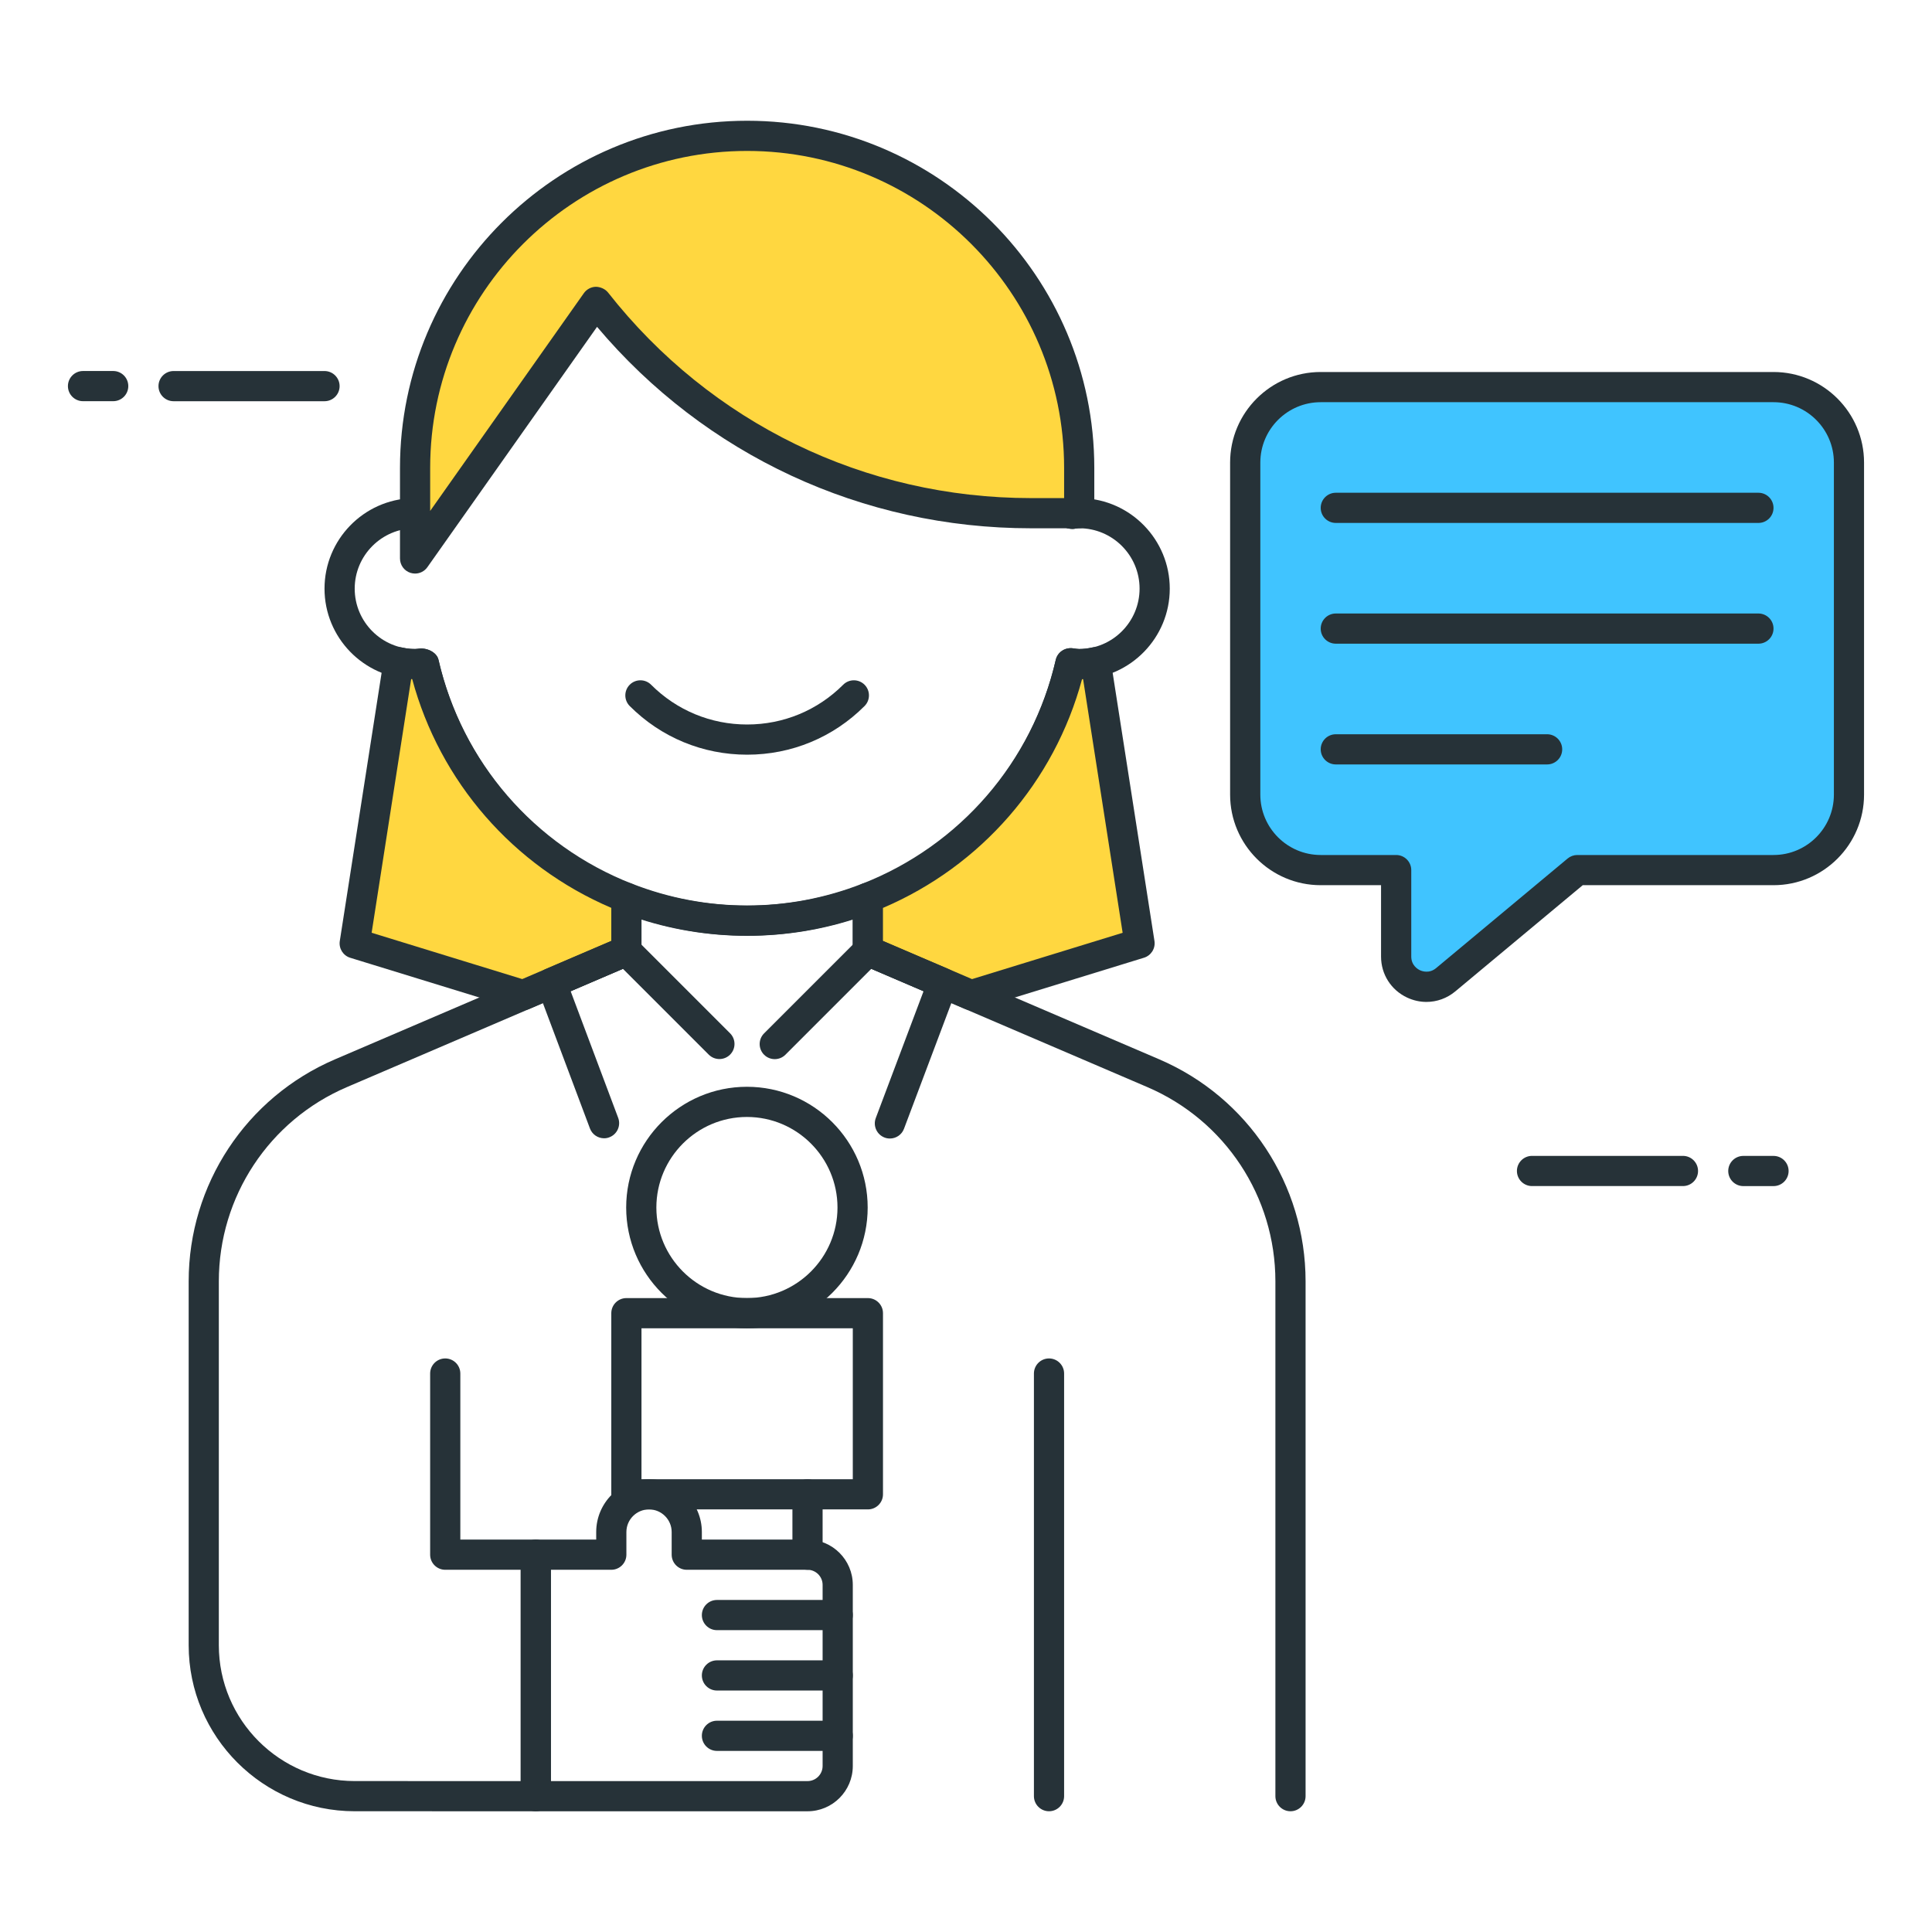 <?xml version="1.0" encoding="utf-8"?>
<!-- Generator: Adobe Illustrator 21.1.0, SVG Export Plug-In . SVG Version: 6.00 Build 0)  -->
<svg version="1.1" id="Icon_Set" xmlns="http://www.w3.org/2000/svg" xmlns:xlink="http://www.w3.org/1999/xlink" x="0px" y="0px"
	 viewBox="0 0 64 64" style="enable-background:new 0 0 64 64;" xml:space="preserve">
<style type="text/css">
	.st0{fill:#263238;}
	.st1{fill:#FF5252;}
	.st2{fill:#FFD740;}
	.st3{fill:#40C4FF;}
	.st4{fill:#FFFFFF;}
	.st5{fill:#4DB6AC;}
	.st6{fill:#37474F;}
	.st7{fill:#4FC3F7;}
</style>
<g>
	<g>
		<path class="st0" d="M17.75,60.001L17.75,60.001l-6-0.001c-3.032,0-5.5-2.468-5.5-5.5V42.445c0-3.205,1.903-6.091,4.849-7.354
			l9.151-3.922v-1.431c0-0.165,0.082-0.32,0.218-0.413s0.31-0.111,0.464-0.053c2.458,0.965,5.177,0.965,7.635,0
			c0.155-0.059,0.328-0.04,0.464,0.053s0.218,0.248,0.218,0.413v1.431l9.151,3.922c2.946,1.263,4.849,4.148,4.849,7.354V59.5
			c0,0.276-0.224,0.5-0.5,0.5s-0.5-0.224-0.5-0.5V42.445c0-2.804-1.666-5.33-4.243-6.434l-9.454-4.052
			c-0.184-0.079-0.303-0.26-0.303-0.46v-1.052c-2.272,0.732-4.728,0.732-7,0V31.5c0,0.2-0.119,0.381-0.303,0.46l-9.455,4.052
			c-2.577,1.104-4.242,3.63-4.242,6.434V54.5c0,2.481,2.019,4.5,4.5,4.5l5.5,0.001v-7h-2.5c-0.276,0-0.5-0.224-0.5-0.5V45.5
			c0-0.276,0.224-0.5,0.5-0.5s0.5,0.224,0.5,0.5v5.501h2.5c0.276,0,0.5,0.224,0.5,0.5v8c0,0.133-0.053,0.26-0.146,0.354
			S17.883,60.001,17.75,60.001z"/>
	</g>
	<g>
		<path class="st0" d="M24.75,31c-5.243,0-9.746-3.475-11.095-8.502c-1.61-0.05-2.905-1.376-2.905-2.998s1.294-2.948,2.905-2.998
			C15.004,11.475,19.507,8,24.75,8s9.746,3.475,11.095,8.502c1.61,0.05,2.905,1.376,2.905,2.998s-1.295,2.948-2.905,2.998
			C34.496,27.525,29.993,31,24.75,31z M13.96,21.481c0.241,0,0.513,0.148,0.565,0.377C15.628,26.652,19.833,30,24.75,30
			c4.918,0,9.122-3.348,10.224-8.142c0.058-0.247,0.291-0.407,0.543-0.385c0.142,0.019,0.187,0.026,0.233,0.026c1.103,0,2-0.897,2-2
			s-0.897-2-2-2c-0.051,0-0.099,0.008-0.148,0.015c-0.258,0.043-0.57-0.121-0.628-0.373C33.872,12.348,29.668,9,24.75,9
			c-4.917,0-9.122,3.348-10.224,8.142c-0.058,0.25-0.297,0.418-0.548,0.384C13.85,17.508,13.801,17.5,13.75,17.5
			c-1.103,0-2,0.897-2,2s0.897,2,2,2c0.047,0,0.091-0.008,0.136-0.014C13.91,21.482,13.935,21.481,13.96,21.481z"/>
	</g>
	<g>
		<path class="st2" d="M14.039,17.029c0.441-1.917,1.387-3.639,2.683-5.029H14.75l-0.783,5.022
			C13.991,17.025,14.015,17.026,14.039,17.029z"/>
		<path class="st0" d="M14.037,17.529c-0.019,0-0.039-0.001-0.058-0.004l0.057-0.493l-0.07,0.492
			c-0.138-0.013-0.286-0.084-0.371-0.192c-0.085-0.109-0.143-0.251-0.122-0.388l0.783-5.021c0.038-0.243,0.248-0.423,0.494-0.423
			h1.972c0.199,0,0.379,0.118,0.458,0.301c0.08,0.183,0.043,0.395-0.093,0.54c-1.267,1.357-2.152,3.018-2.562,4.801
			C14.474,17.37,14.267,17.529,14.037,17.529z M15.178,12.5l-0.133,0.854c0.186-0.293,0.386-0.578,0.598-0.854H15.178z"/>
	</g>
	<g>
		<path class="st2" d="M35.461,17.029c0.024-0.003,0.048-0.004,0.071-0.007L34.75,12h-1.972
			C34.074,13.39,35.02,15.111,35.461,17.029z"/>
		<path class="st0" d="M35.527,17.521c-0.24,0-0.5-0.151-0.553-0.38c-0.41-1.783-1.295-3.443-2.562-4.801
			c-0.136-0.146-0.172-0.357-0.093-0.54c0.079-0.183,0.259-0.301,0.458-0.301h1.972c0.247,0,0.456,0.18,0.494,0.423l0.783,5.021
			c0.042,0.271-0.143,0.526-0.414,0.57C35.585,17.52,35.556,17.521,35.527,17.521z M33.857,12.5
			c0.212,0.276,0.412,0.562,0.598,0.854L34.322,12.5H33.857z"/>
	</g>
	<g>
		<path class="st0" d="M24.75,25c-1.469,0-2.851-0.572-3.889-1.611c-0.195-0.195-0.195-0.512,0-0.707s0.512-0.195,0.707,0
			C22.418,23.532,23.548,24,24.75,24s2.332-0.468,3.182-1.318c0.195-0.195,0.512-0.195,0.707,0s0.195,0.512,0,0.707
			C27.601,24.428,26.219,25,24.75,25z"/>
	</g>
	<g>
		<path class="st0" d="M34.75,60c-0.276,0-0.5-0.224-0.5-0.5v-14c0-0.276,0.224-0.5,0.5-0.5s0.5,0.224,0.5,0.5v14
			C35.25,59.776,35.026,60,34.75,60z"/>
	</g>
	<g>
		<path class="st2" d="M28.75,31.5l3.422,1.466l5.578-1.716l-1.452-9.315C36.121,21.975,35.939,22,35.75,22
			c-0.099,0-0.193-0.018-0.289-0.029c-0.819,3.562-3.367,6.458-6.711,7.769V31.5z"/>
		<path class="st0" d="M32.172,33.466c-0.067,0-0.134-0.014-0.197-0.04l-3.422-1.466c-0.184-0.079-0.303-0.26-0.303-0.46v-1.761
			c0-0.206,0.126-0.391,0.317-0.466c3.236-1.268,5.63-4.04,6.406-7.415c0.058-0.247,0.291-0.407,0.543-0.385
			c0.142,0.019,0.187,0.026,0.233,0.026c0.136,0,0.28-0.018,0.44-0.053c0.135-0.028,0.276-0.002,0.39,0.075
			c0.114,0.078,0.19,0.199,0.212,0.336l1.452,9.314c0.038,0.246-0.11,0.482-0.347,0.555l-5.578,1.716
			C32.271,33.458,32.221,33.466,32.172,33.466z M29.25,31.17l2.95,1.264l4.989-1.534l-1.31-8.402c-0.012,0-0.023,0.001-0.035,0.001
			c-0.916,3.399-3.344,6.19-6.595,7.577V31.17z"/>
	</g>
	<g>
		<path class="st2" d="M20.75,31.5v-1.76c-3.344-1.31-5.892-4.206-6.711-7.769C13.943,21.982,13.849,22,13.75,22
			c-0.189,0-0.371-0.025-0.548-0.065L11.75,31.25l5.578,1.716L20.75,31.5z"/>
		<path class="st0" d="M17.328,33.466c-0.049,0-0.099-0.008-0.147-0.022l-5.578-1.716c-0.237-0.072-0.385-0.309-0.347-0.555
			l1.452-9.314c0.021-0.137,0.098-0.258,0.212-0.336c0.114-0.077,0.255-0.105,0.39-0.075c0.215,0.047,0.4,0.062,0.577,0.039
			c0.257-0.03,0.583,0.12,0.64,0.372c0.776,3.375,3.17,6.147,6.406,7.415c0.191,0.075,0.317,0.26,0.317,0.466V31.5
			c0,0.2-0.119,0.381-0.303,0.46l-3.422,1.466C17.462,33.452,17.396,33.466,17.328,33.466z M12.311,30.899l4.989,1.534l2.95-1.264
			v-1.095c-3.25-1.387-5.679-4.178-6.595-7.577c-0.012,0-0.023-0.001-0.035-0.001L12.311,30.899z M20.75,31.5h0.01H20.75z"/>
	</g>
	<g>
		<path class="st0" d="M55.75,39.29h-5c-0.276,0-0.5-0.224-0.5-0.5s0.224-0.5,0.5-0.5h5c0.276,0,0.5,0.224,0.5,0.5
			S56.026,39.29,55.75,39.29z"/>
	</g>
	<g>
		<path class="st0" d="M58.75,39.291h-1c-0.276,0-0.5-0.224-0.5-0.5s0.224-0.5,0.5-0.5h1c0.276,0,0.5,0.224,0.5,0.5
			S59.026,39.291,58.75,39.291z"/>
	</g>
	<g>
		<path class="st0" d="M10.75,13.291h-5c-0.276,0-0.5-0.224-0.5-0.5s0.224-0.5,0.5-0.5h5c0.276,0,0.5,0.224,0.5,0.5
			S11.026,13.291,10.75,13.291z"/>
	</g>
	<g>
		<path class="st0" d="M3.75,13.29h-1c-0.276,0-0.5-0.224-0.5-0.5s0.224-0.5,0.5-0.5h1c0.276,0,0.5,0.224,0.5,0.5
			S4.026,13.29,3.75,13.29z"/>
	</g>
	<g>
		<path class="st3" d="M58.75,12.823h-15c-1.381,0-2.5,1.119-2.5,2.5v11c0,1.381,1.119,2.5,2.5,2.5h2.5v2.865
			c0,0.848,0.989,1.311,1.64,0.768l4.36-3.633h6.5c1.381,0,2.5-1.119,2.5-2.5v-11C61.25,13.942,60.131,12.823,58.75,12.823z"/>
		<path class="st0" d="M47.253,33.19c-0.216,0-0.434-0.048-0.64-0.144c-0.533-0.25-0.864-0.771-0.864-1.359v-2.364h-2
			c-1.654,0-3-1.346-3-3v-11c0-1.654,1.346-3,3-3h15c1.654,0,3,1.346,3,3v11c0,1.654-1.346,3-3,3h-6.319L48.21,32.84
			C47.933,33.071,47.596,33.19,47.253,33.19z M43.75,13.323c-1.103,0-2,0.897-2,2v11c0,1.103,0.897,2,2,2h2.5
			c0.276,0,0.5,0.224,0.5,0.5v2.864c0,0.296,0.22,0.422,0.288,0.453c0.067,0.032,0.306,0.119,0.532-0.068l4.36-3.633
			c0.09-0.075,0.203-0.116,0.32-0.116h6.5c1.103,0,2-0.897,2-2v-11c0-1.103-0.897-2-2-2H43.75z"/>
	</g>
	<g>
		<path class="st0" d="M58.25,17.323h-14c-0.276,0-0.5-0.224-0.5-0.5s0.224-0.5,0.5-0.5h14c0.276,0,0.5,0.224,0.5,0.5
			S58.526,17.323,58.25,17.323z"/>
	</g>
	<g>
		<path class="st0" d="M58.25,21.323h-14c-0.276,0-0.5-0.224-0.5-0.5s0.224-0.5,0.5-0.5h14c0.276,0,0.5,0.224,0.5,0.5
			S58.526,21.323,58.25,21.323z"/>
	</g>
	<g>
		<path class="st0" d="M51.25,25.323h-7c-0.276,0-0.5-0.224-0.5-0.5s0.224-0.5,0.5-0.5h7c0.276,0,0.5,0.224,0.5,0.5
			S51.526,25.323,51.25,25.323z"/>
	</g>
	<g>
		<path class="st0" d="M26.75,52.001c-0.276,0-0.5-0.224-0.5-0.5v-2c0-0.276,0.224-0.5,0.5-0.5s0.5,0.224,0.5,0.5v2
			C27.25,51.777,27.026,52.001,26.75,52.001z"/>
	</g>
	<g>
		<path class="st0" d="M28.75,50.001h-8c-0.276,0-0.5-0.224-0.5-0.5v-6c0-0.276,0.224-0.5,0.5-0.5h8c0.276,0,0.5,0.224,0.5,0.5v6
			C29.25,49.777,29.026,50.001,28.75,50.001z M21.25,49.001h7v-5h-7V49.001z"/>
	</g>
	<g>
		<path class="st0" d="M24.743,44.001c-2.206,0-4-1.794-4-4s1.794-4,4-4s4,1.794,4,4S26.948,44.001,24.743,44.001z M24.743,37.001
			c-1.654,0-3,1.346-3,3s1.346,3,3,3s3-1.346,3-3S26.397,37.001,24.743,37.001z"/>
	</g>
	<g>
		<path class="st0" d="M20.011,37.707c-0.202,0-0.393-0.124-0.468-0.324L17.8,32.739c-0.094-0.25,0.026-0.53,0.271-0.636
			l2.481-1.063c0.188-0.078,0.406-0.038,0.55,0.106l3.083,3.083c0.195,0.195,0.195,0.512,0,0.707s-0.512,0.195-0.707,0l-2.844-2.844
			l-1.731,0.742l1.575,4.196c0.097,0.259-0.034,0.547-0.292,0.644C20.129,37.697,20.07,37.707,20.011,37.707z"/>
	</g>
	<g>
		<path class="st0" d="M29.479,37.715c-0.059,0-0.118-0.01-0.176-0.032c-0.258-0.098-0.389-0.386-0.292-0.645l1.583-4.203
			l-1.73-0.742l-2.846,2.846c-0.195,0.195-0.512,0.195-0.707,0s-0.195-0.512,0-0.707l3.085-3.085
			c0.145-0.145,0.362-0.185,0.55-0.106l2.481,1.063c0.246,0.105,0.365,0.386,0.271,0.637l-1.752,4.651
			C29.872,37.592,29.681,37.715,29.479,37.715z"/>
	</g>
	<g>
		<path class="st2" d="M24.75,4.5L24.75,4.5c-6.075,0-11,4.925-11,11v3l6-8.5l0,0c3.472,4.419,8.782,7,14.402,7h1.598v-1.5
			C35.75,9.425,30.825,4.5,24.75,4.5z"/>
		<path class="st0" d="M13.75,19c-0.05,0-0.102-0.008-0.151-0.023c-0.208-0.065-0.349-0.259-0.349-0.477v-3
			c0-6.341,5.159-11.5,11.5-11.5s11.5,5.159,11.5,11.5V17c0,0.276-0.224,0.5-0.5,0.5h-1.598c-5.588,0-10.79-2.424-14.374-6.673
			l-5.62,7.961C14.063,18.924,13.909,19,13.75,19z M24.75,5c-5.79,0-10.5,4.71-10.5,10.5v1.425l5.091-7.213
			c0.091-0.129,0.238-0.208,0.396-0.212c0.14,0.001,0.309,0.067,0.406,0.191c3.4,4.327,8.507,6.809,14.009,6.809h1.098v-1
			C35.25,9.71,30.54,5,24.75,5z"/>
	</g>
	<g>
		<path class="st0" d="M26.75,60.001h-9c-0.276,0-0.5-0.224-0.5-0.5v-8c0-0.276,0.224-0.5,0.5-0.5h2v-0.25
			c0-0.965,0.785-1.75,1.75-1.75s1.75,0.785,1.75,1.75v0.25h3.5c0.827,0,1.5,0.673,1.5,1.5v6
			C28.25,59.328,27.577,60.001,26.75,60.001z M18.25,59.001h8.5c0.276,0,0.5-0.225,0.5-0.5v-6c0-0.275-0.224-0.5-0.5-0.5h-4
			c-0.276,0-0.5-0.224-0.5-0.5v-0.75c0-0.413-0.336-0.75-0.75-0.75s-0.75,0.337-0.75,0.75v0.75c0,0.276-0.224,0.5-0.5,0.5h-2V59.001
			z"/>
	</g>
	<g>
		<path class="st0" d="M27.75,54.001h-4c-0.276,0-0.5-0.224-0.5-0.5s0.224-0.5,0.5-0.5h4c0.276,0,0.5,0.224,0.5,0.5
			S28.026,54.001,27.75,54.001z"/>
	</g>
	<g>
		<path class="st0" d="M27.75,56.001h-4c-0.276,0-0.5-0.224-0.5-0.5s0.224-0.5,0.5-0.5h4c0.276,0,0.5,0.224,0.5,0.5
			S28.026,56.001,27.75,56.001z"/>
	</g>
	<g>
		<path class="st0" d="M27.75,58.001h-4c-0.276,0-0.5-0.224-0.5-0.5s0.224-0.5,0.5-0.5h4c0.276,0,0.5,0.224,0.5,0.5
			S28.026,58.001,27.75,58.001z"/>
	</g>
</g>
</svg>
